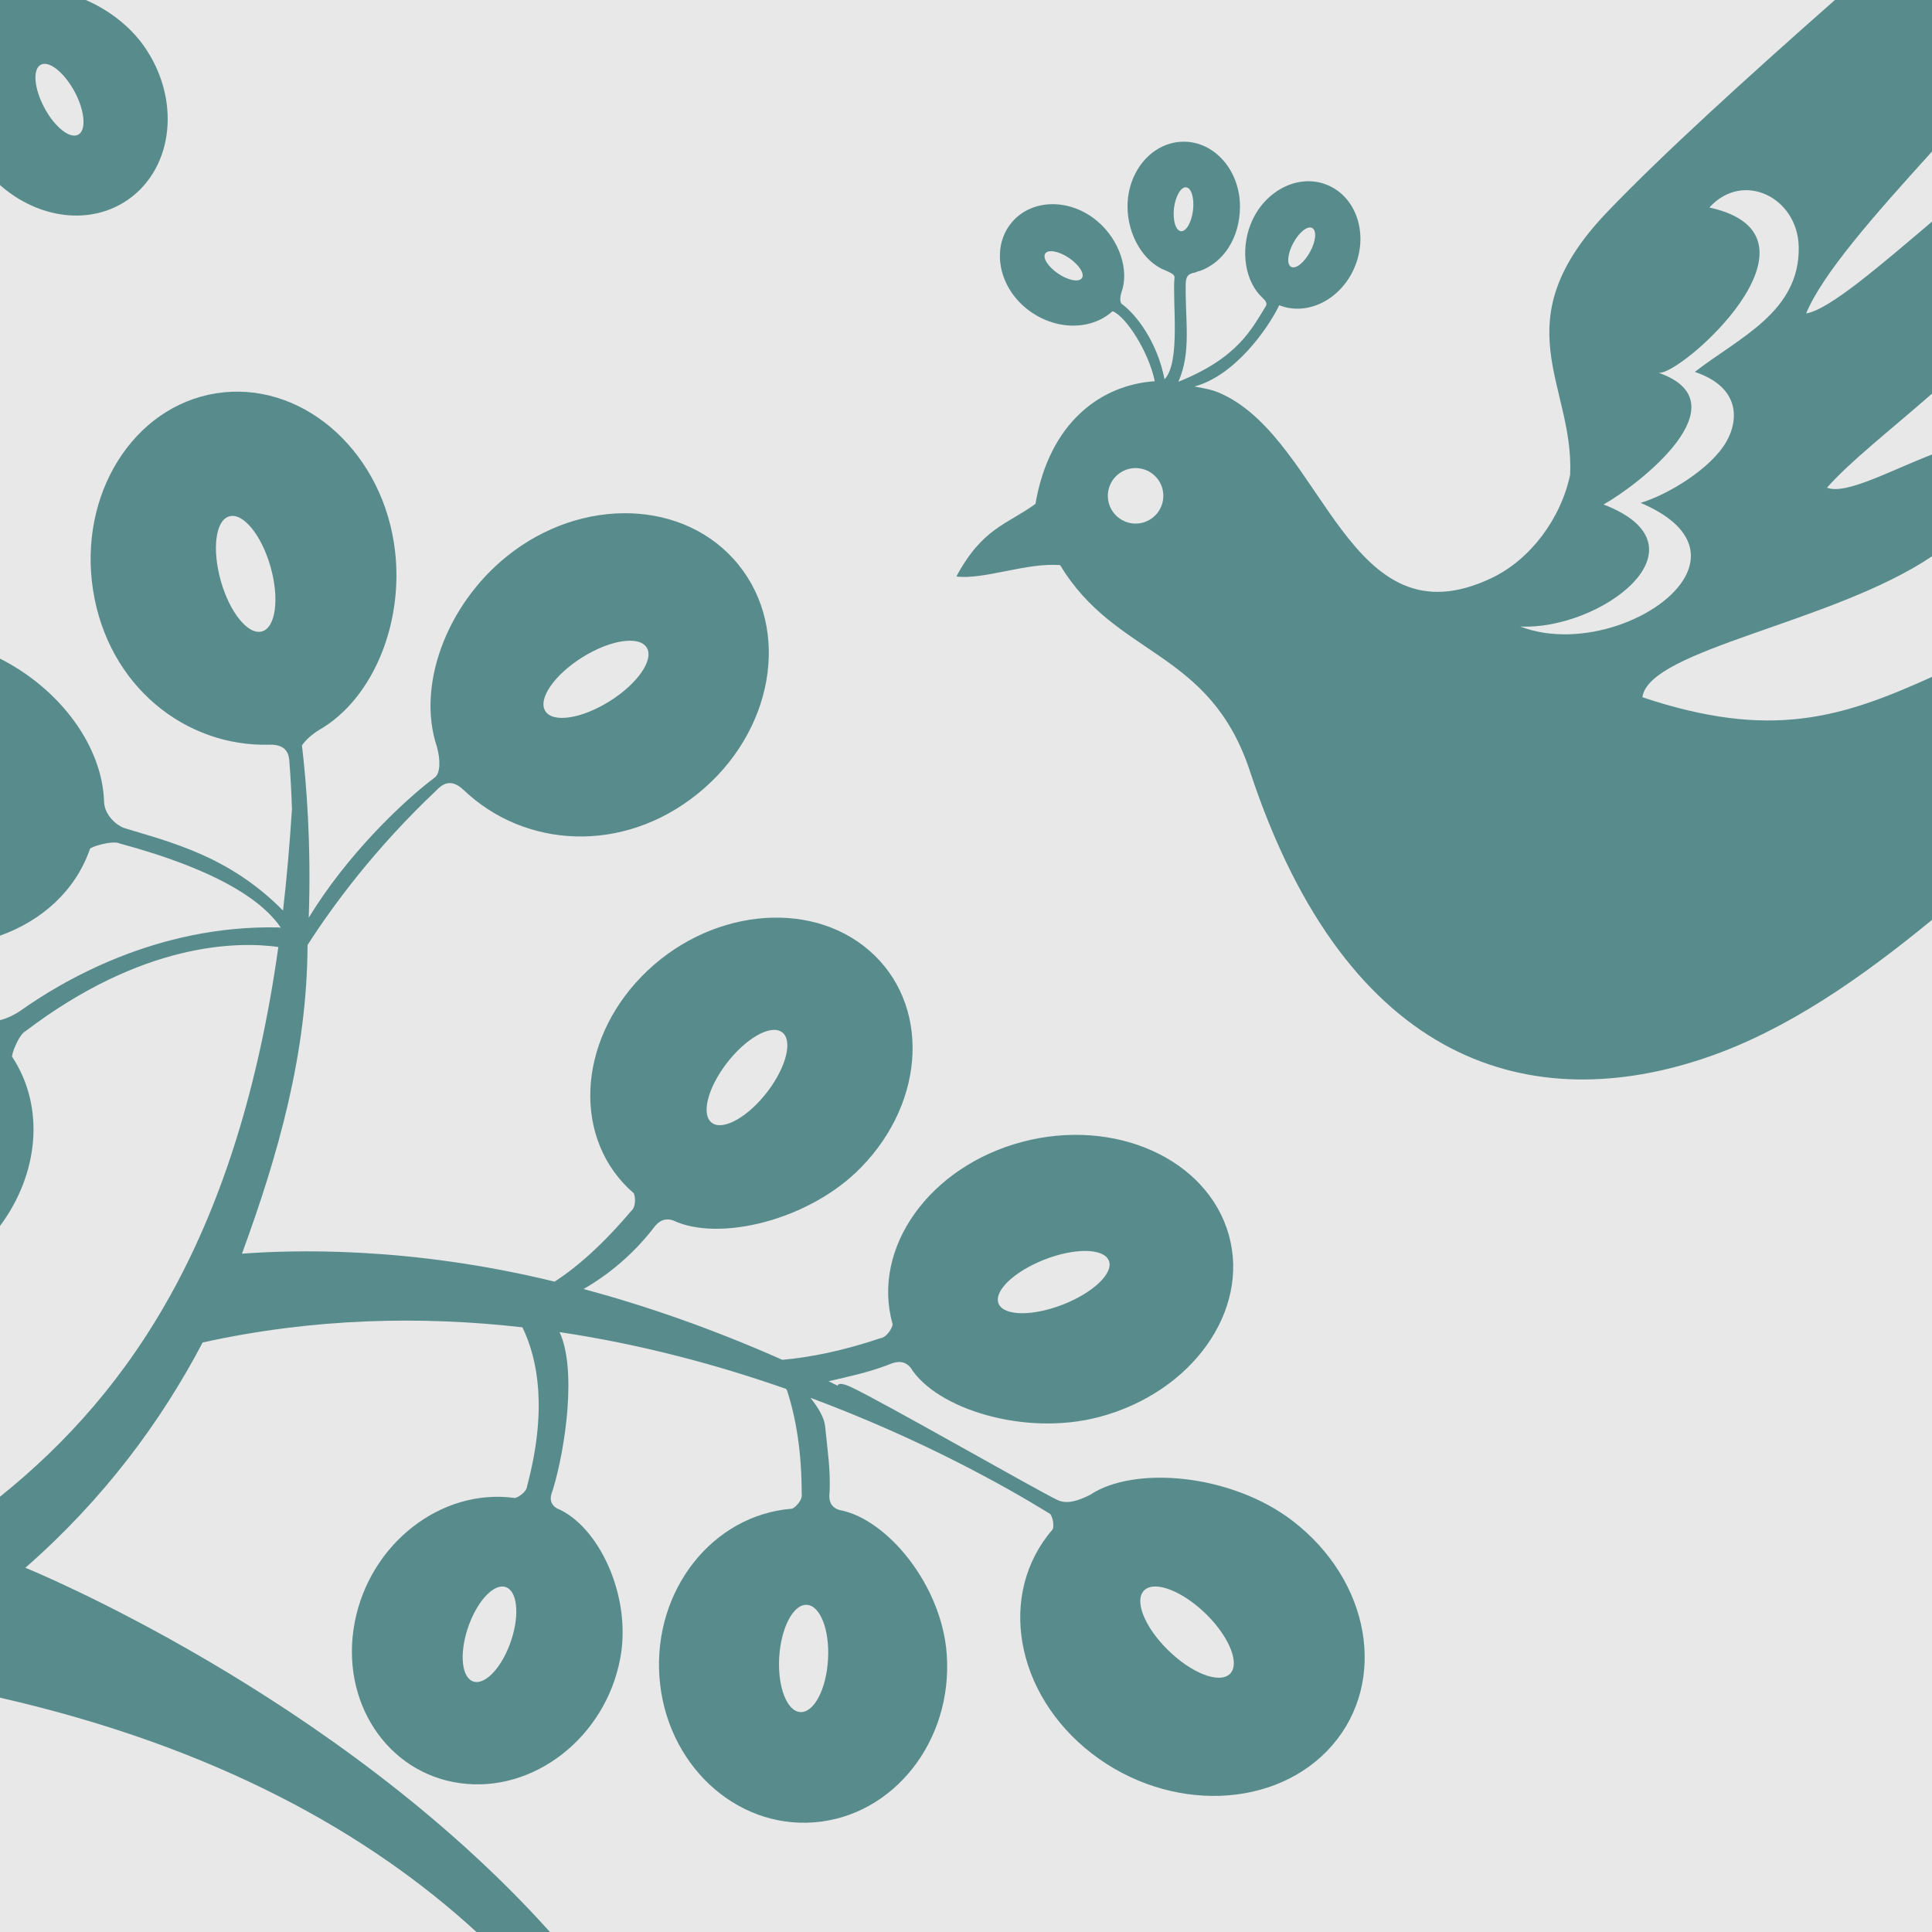 <?xml version="1.0" encoding="utf-8"?>
    
<!DOCTYPE svg PUBLIC "-//W3C//DTD SVG 1.1//EN" "http://www.w3.org/Graphics/SVG/1.1/DTD/svg11.dtd">
<svg version="1.1" xmlns="http://www.w3.org/2000/svg" xmlns:xlink="http://www.w3.org/1999/xlink" x="0px" y="0px"
	 width="195px" height="195px" viewBox="0 0 195 195" enable-background="new 0 0 195 195" xml:space="preserve">
<rect y="0.001" fill="#e8e8e8" width="195" height="194.999"/>
<g>
	<path fill="#588c8c" d="M0,18.677c3.834,3.392,9.147,4.146,12.975,1.438c4.585-3.245,5.286-10.17,1.546-15.476
		c-1.466-2.077-3.641-3.677-5.857-4.637H0V18.677z M4.116,6.536C4.954,6.086,6.47,7.303,7.528,9.249
		c1.044,1.95,1.203,3.896,0.366,4.343c-0.839,0.454-2.369-0.763-3.413-2.709C3.438,8.929,3.271,6.987,4.116,6.536z"/>
	<path fill="#588c8c" d="M2.562,158.237c7.891-6.909,13.672-14.707,17.892-22.738c11.221-2.479,22.14-2.686,32.277-1.53
		c1.593,3.301,2.506,8.393,0.465,16.047c-0.045,0.638-1.06,1.202-1.256,1.176c-7.405-1.016-14.621,4.61-16.139,12.555
		c-1.523,7.955,3.249,15.225,10.654,16.233c7.395,1.016,14.625-4.604,16.14-12.555c1.211-6.335-2.187-13.431-6.367-15.175
		c-1.021-0.591-0.542-1.554-0.404-1.958c1.264-4.199,2.392-12.113,0.654-15.839c8.304,1.236,16.011,3.331,22.859,5.729
		c0.039,0.054,0.061,0.094,0.099,0.154c0.899,2.746,1.479,6.167,1.479,10.41c0.137,0.688-0.755,1.51-0.99,1.53
		c-8.007,0.631-13.993,8.229-13.368,16.975c0.624,8.736,7.625,15.312,15.63,14.68c8.006-0.632,14-8.229,13.368-16.975
		c-0.494-6.963-6.01-13.671-10.839-14.553c-1.234-0.381-0.998-1.518-0.975-1.965c0.075-2.188-0.207-3.962-0.466-6.524
		c-0.099-0.869-0.729-1.904-1.477-2.833c11.066,4.115,19.576,8.873,24.199,11.72c0.381,0.537,0.366,1.446,0.229,1.587
		c-5.576,6.458-3.809,16.584,3.976,22.598c7.799,6.02,18.653,5.636,24.268-0.832c5.605-6.475,3.83-16.601-3.961-22.618
		c-6.209-4.794-16.034-5.636-20.491-2.655c-1.256,0.631-2.368,0.965-3.312,0.504c-2.231-1.075-17.87-10.036-20.818-11.389
		c-0.883-0.408-1.301-0.388-1.348-0.134c-0.297-0.147-0.608-0.308-0.905-0.454c2.185-0.498,3.931-0.882,5.856-1.594
		c0.464-0.171,1.577-0.789,2.407,0.214c2.612,4.196,11.577,6.973,19.043,4.991c9.369-2.482,15.234-10.714,13.086-18.378
		c-2.155-7.661-11.479-11.867-20.855-9.389c-9.369,2.486-15.234,10.711-13.086,18.375c0.06,0.211-0.488,1.344-1.256,1.45
		c-3.749,1.26-7.017,1.918-9.866,2.172c-7.189-3.19-13.916-5.496-20.063-7.149c2.606-1.487,4.96-3.519,6.864-5.903
		c0.312-0.375,0.892-1.443,2.172-1.022c4.585,2.191,13.747,0.03,18.98-5.353c6.588-6.755,6.954-16.544,0.839-21.866
		c-6.109-5.321-16.409-4.159-22.988,2.59c-6.582,6.755-6.956,16.544-0.83,21.866c0.167,0.153,0.334,1.366-0.26,1.844
		c-2.88,3.397-5.447,5.646-7.702,7.1c-14.738-3.602-26.571-3.194-31.553-2.82c3.657-9.992,6.573-20.191,6.618-31.156
		c2.545-3.97,6.799-9.742,12.97-15.575c0.548-0.566,1.423-1.37,2.795-0.062c6.14,5.855,16.049,6.5,23.643,0.346
		c7.603-6.157,9.432-16.495,4.084-23.094C69.2,50.397,58.71,50.034,51.11,56.189c-6.049,4.901-9.072,13.007-7.017,19.169
		c0.373,1.321,0.366,2.691-0.22,3.122c-3.314,2.495-8.917,7.895-12.711,14.148c0.259-7.46-0.235-13.582-0.685-17.386
		c0.343-0.524,0.952-1.075,1.66-1.521c5.647-3.202,8.832-11.243,7.621-18.938c-1.516-9.661-9.549-16.411-17.928-15.088
		C13.447,41.014,7.879,49.919,9.395,59.581c1.515,9.657,9.315,15.815,17.793,15.582c1.89-0.05,2.003,1.129,2.035,1.911
		c0.122,1.587,0.197,3.118,0.243,4.604c-0.229,3.568-0.525,6.979-0.9,10.227c-5.437-5.51-11.349-6.896-16.002-8.322
		c-0.693-0.211-1.973-1.223-2.057-2.596C10.358,75.29,6.032,69.525,0,66.475v27.965c4.223-1.51,7.624-4.543,9.082-8.76
		c0.084-0.224,2.309-0.892,3.009-0.544c10.253,2.776,14.541,5.95,16.255,8.499c-0.084-0.01-0.144-0.023-0.221-0.027
		c-12.369-0.271-21.944,5.486-26.089,8.426C1.69,102.277,0.85,102.766,0,102.966v20.771c3.886-5.212,4.592-11.951,1.236-17.059
		c-0.129-0.19,0.669-2.269,1.341-2.603c11.846-8.987,21.366-9.067,25.518-8.496C24.039,124.371,13.417,140.293,0,151.067v20.282
		c21.871,4.995,37.242,13.701,48.09,23.65h7.418C33.88,170.926,2.562,158.237,2.562,158.237z M51.612,165.521
		c-0.868,2.649-2.552,4.526-3.771,4.216c-1.226-0.314-1.507-2.709-0.64-5.355c0.868-2.64,2.544-4.533,3.771-4.216
		C52.19,160.482,52.479,162.881,51.612,165.521z M115.52,160.485c1.081-0.979,3.884,0.124,6.261,2.473
		c2.362,2.349,3.404,5.044,2.323,6.023c-1.089,0.979-3.885-0.127-6.254-2.473C115.481,164.164,114.431,161.464,115.52,160.485z
		 M105.389,127.144c3.077-1.209,5.995-1.169,6.52,0.077c0.533,1.242-1.523,3.227-4.601,4.439c-3.07,1.206-5.979,1.176-6.513-0.07
		C100.262,130.334,102.327,128.353,105.389,127.144z M83.573,167.484c-0.167,2.997-1.408,5.372-2.773,5.319
		c-1.363-0.054-2.321-2.513-2.154-5.503c0.175-2.993,1.408-5.372,2.772-5.322C82.781,162.032,83.748,164.505,83.573,167.484z
		 M73.313,107.359c1.934-2.543,4.439-3.977,5.582-3.201c1.151,0.771,0.512,3.465-1.416,6.004c-1.935,2.542-4.44,3.969-5.583,3.197
		C70.739,112.587,71.379,109.901,73.313,107.359z M58.772,66.345c2.826-1.767,5.736-2.208,6.498-0.986
		c0.762,1.215-0.907,3.645-3.74,5.416c-2.82,1.771-5.736,2.221-6.498,0.986C54.278,70.54,55.945,68.116,58.772,66.345z
		 M26.449,63.729c-1.386,0.4-3.252-1.885-4.159-5.086c-0.907-3.211-0.541-6.133,0.854-6.526c1.378-0.399,3.253,1.877,4.159,5.086
		C28.217,60.409,27.827,63.33,26.449,63.729z"/>
</g>
<path fill="#588c8c" d="M162.269,21.345c-10.793,11.243-3.375,17.369-3.792,26.574c-0.938,4.426-3.999,8.553-7.93,10.425
	c-14.466,6.888-16.842-13.725-27.171-18.556c-1.06-0.497-1.685-0.558-2.818-0.777c4.044-1.068,7.436-5.846,8.555-8.202
	c2.916,1.15,6.353-0.64,7.677-3.998c1.326-3.357,0.032-7.018-2.887-8.167c-2.909-1.153-6.353,0.637-7.677,3.996
	c-1.053,2.677-0.557,5.833,1.226,7.44c0.366,0.355,0.427,0.549,0.328,0.792c-1.425,2.29-2.797,5.237-8.844,7.659
	c1.325-3.003,0.685-6.092,0.738-9.797c0.009-0.519,0.092-1.013,0.602-1.129c0-0.004,0-0.014,0-0.022
	c0.146-0.03,0.291-0.064,0.435-0.108c0.184-0.066,0.297-0.12,0.297-0.12l0.009,0.027c2.506-0.863,4.127-3.413,4.136-6.528
	c0.007-3.612-2.529-6.544-5.659-6.552c-3.147-0.007-5.683,2.914-5.691,6.524c-0.007,2.879,1.608,5.631,3.847,6.478
	c0.473,0.198,0.899,0.406,0.899,0.671c-0.251,2.292,0.654,8.588-1.013,10.307c-0.724-3.774-2.865-6.556-4.312-7.601
	c-0.205-0.168-0.19-0.674-0.038-1.159c0.821-2.254-0.199-5.276-2.377-7.152c-2.734-2.359-6.604-2.348-8.653,0.033
	c-2.048,2.375-1.493,6.211,1.241,8.571c2.729,2.355,6.566,2.527,8.898,0.438c1.378,0.537,3.655,4.136,4.258,7.065
	c-5.454,0.367-10.642,4.174-12.044,12.383c-2.856,2.082-5.332,2.397-7.982,7.328c2.743,0.354,7.183-1.443,10.481-1.143
	c5.606,9.325,15.083,8.451,19.15,20.794c9.87,29.968,28.669,34.879,46.158,28.872c8.101-2.783,15.592-8.045,22.685-13.868V68.317
	c-9.126,4.133-16.278,6.39-29.228,2.058c0.621-4.845,19.24-7.484,29.228-14.228V45.874c-3.984,1.521-8.745,4.131-10.596,3.344
	c2.312-2.624,6.383-5.801,10.596-9.485V22.37c-5.23,4.429-10.384,8.904-12.705,9.266c1.644-3.979,6.785-9.811,12.705-16.342V0
	h-9.804C176.528,7.653,167.917,15.452,162.269,21.345z M130.543,24.512c0.58-1.082,1.432-1.752,1.898-1.499
	c0.471,0.253,0.381,1.338-0.223,2.422c-0.586,1.079-1.438,1.756-1.904,1.497C129.851,26.679,129.949,25.595,130.543,24.512z
	 M109.2,28.067c-0.297,0.445-1.362,0.246-2.377-0.437c-1.027-0.682-1.613-1.603-1.324-2.039c0.289-0.446,1.371-0.246,2.384,0.436
	C108.903,26.715,109.498,27.631,109.2,28.067z M117.313,50.796c-0.412,1.489-1.957,2.364-3.451,1.947
	c-1.484-0.418-2.361-1.962-1.942-3.451c0.419-1.491,1.966-2.361,3.451-1.946C116.862,47.76,117.731,49.307,117.313,50.796z
	 M118.493,20.997c0.153-1.22,0.717-2.159,1.234-2.089c0.526,0.061,0.83,1.11,0.685,2.331c-0.151,1.22-0.699,2.161-1.226,2.095
	C118.653,23.267,118.356,22.221,118.493,20.997z M172.529,20.943c3.411-3.753,8.919-1.015,9.019,3.979
	c0.129,6.565-6.057,9.167-10.488,12.616c4.538,1.525,4.439,4.77,3.237,6.952c-1.547,2.806-6.019,5.474-8.706,6.266
	c4.949,2.106,5.841,4.917,4.523,7.41c-2.217,4.156-10.581,7.424-16.675,5.068c8.061,0.413,19.492-8.053,8.411-12.315
	c3.496-1.949,14.25-10.261,5.537-13.303C169.421,38.118,185.631,23.825,172.529,20.943z"/>
</svg>
